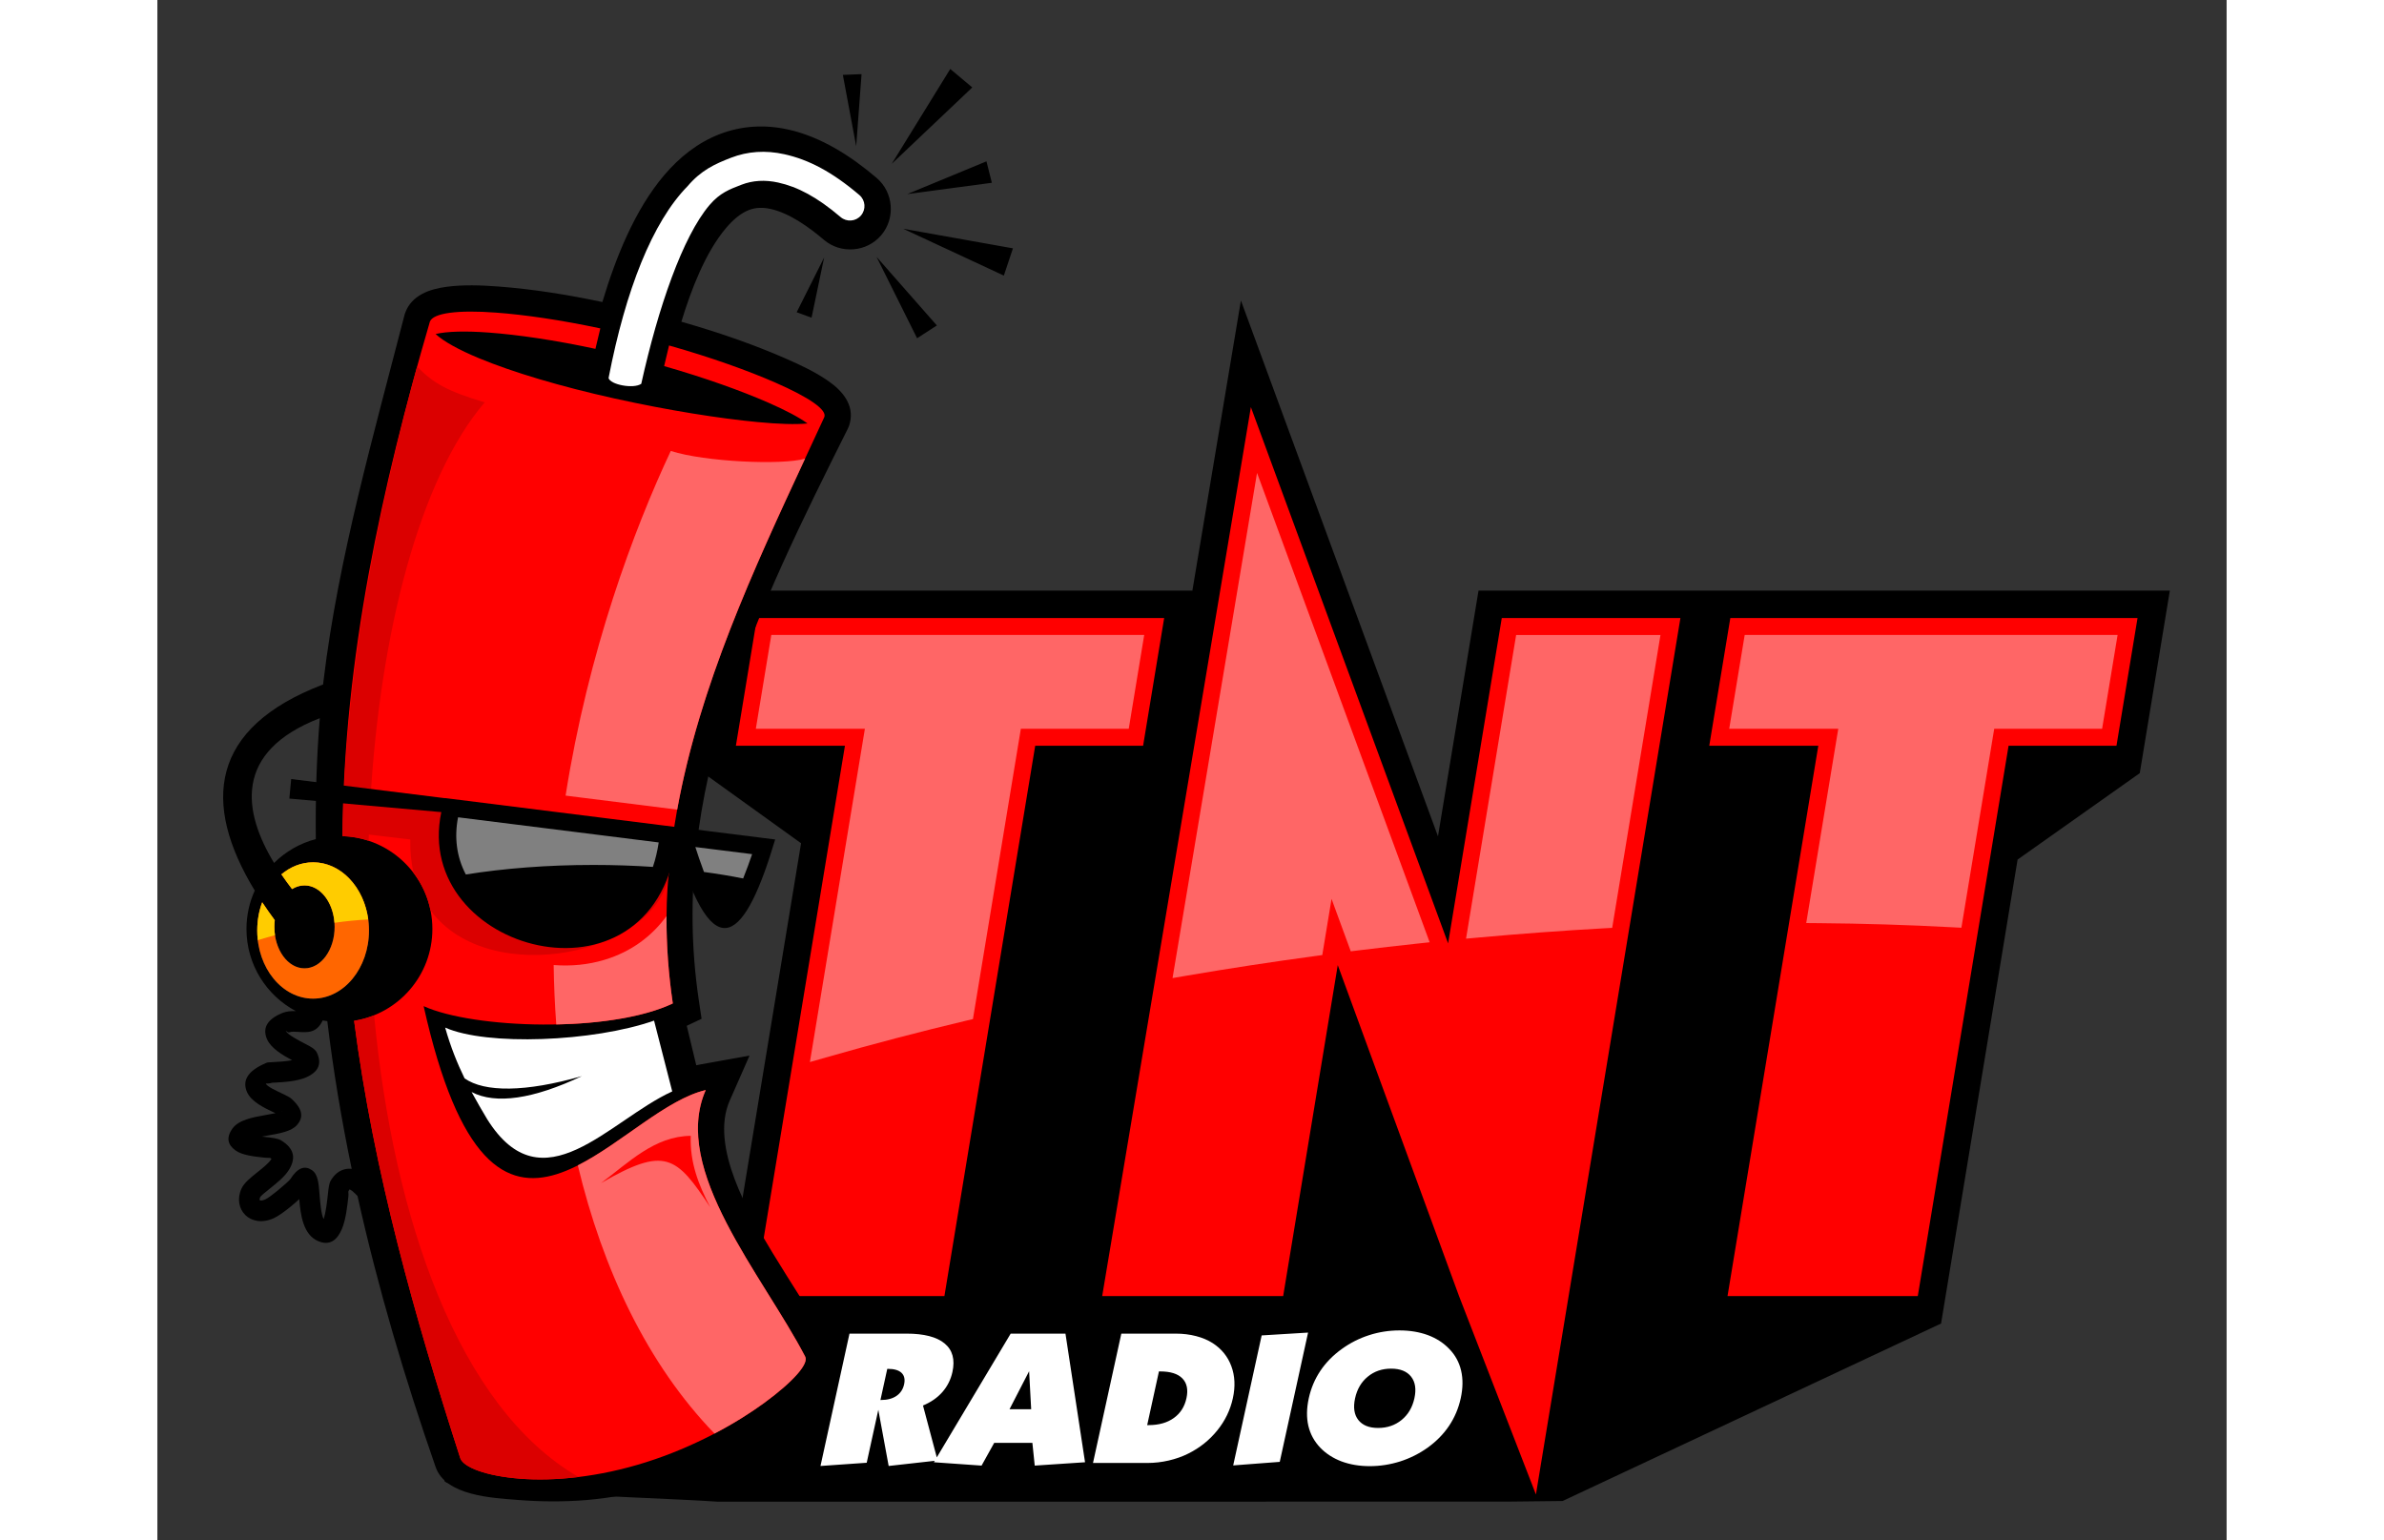 <?xml version="1.0" encoding="utf-8"?>
<!-- Generator: Adobe Illustrator 16.0.0, SVG Export Plug-In . SVG Version: 6.00 Build 0)  -->
<!DOCTYPE svg PUBLIC "-//W3C//DTD SVG 1.1//EN" "http://www.w3.org/Graphics/SVG/1.1/DTD/svg11.dtd">
<svg version="1.1" id="Layer_1" xmlns="http://www.w3.org/2000/svg" xmlns:xlink="http://www.w3.org/1999/xlink" x="0px" y="0px"
	 width="130px" height="84px" viewBox="0 0 180 134" enable-background="new 0 0 180 134" xml:space="preserve">
<rect x="0" y="0" width="180" height="134" fill="#333333" stroke="none"/>
<path fill-rule="evenodd" clip-rule="evenodd" d="M134.803,51.38h40.259l-2.617,15.878l-10.628,7.518l-6.657,40.36l-32.918,15.439
	l-4.642,0.053l-43.364,0.006H48.723c-5.94-0.41-23.752-0.832-23.752-1.834s2.139-2.264,10.629-2.264s7.576,0.09,10.819,0.248
	l2.68-11.648l6.894-41.78l-8.48-6.099l2.619-15.878h39.9l4.222-25.238l17.143,46.612l3.526-21.374H134.803L134.803,51.38z"/>
<path fill="#FF0000" d="M85.747,64.872h-9.386l-7.898,47.878H51.911l7.899-47.878h-9.486l1.831-11.106h35.424L85.747,64.872
	L85.747,64.872z M113.229,112.75l-10.549-28.793l-4.749,28.793H82.187l12.935-77.335l17.156,46.65l4.669-28.299h15.54l-12.57,76.242
	L113.229,112.75L113.229,112.75z M170.419,64.872h-9.386l-7.898,47.878h-16.551l7.898-47.878h-9.486l1.831-11.106h35.423
	L170.419,64.872L170.419,64.872z"/>
<path fill-rule="evenodd" clip-rule="evenodd" d="M46.876,92.67l-0.825-3.434l1.287-0.609l-0.248-1.669
	c-2.68-18.112,5.136-34.005,12.97-49.666c0.097-0.193,0.138-0.318,0.187-0.527c0.372-1.557-0.66-2.759-1.848-3.594
	c-1.134-0.797-2.45-1.415-3.717-1.97c-2.942-1.289-6.012-2.328-9.101-3.214c0.837-2.746,2.081-6.03,3.898-8.167
	c0.53-0.623,1.205-1.251,1.977-1.55c0.617-0.239,1.254-0.233,1.893-0.092c1.65,0.365,3.358,1.601,4.626,2.682
	c1.474,1.256,3.727,1.081,4.985-0.392c1.259-1.473,1.082-3.731-0.392-4.988c-2.213-1.887-4.826-3.577-7.697-4.212
	c-2.018-0.447-4.036-0.341-5.969,0.406c-1.903,0.736-3.493,2.012-4.808,3.556c-2.578,3.03-4.24,7.225-5.385,11.045
	c-2.991-0.632-6.033-1.126-9.082-1.353c-1.471-0.11-3.013-0.167-4.478,0.029c-1.474,0.196-3.04,0.734-3.591,2.264
	c-0.033,0.094-0.063,0.177-0.083,0.274c-2.646,10.267-5.747,21.112-7.011,31.643l-0.048,0.411
	c-9.863,3.767-10.564,10.34-5.945,17.93c-0.464,1.019-0.721,2.15-0.721,3.341c0,3.098,1.741,5.789,4.298,7.146
	c-0.388-0.018-0.803-0.001-1.273,0.202c-1.374,0.597-1.603,1.399-1.233,2.249c0.338,0.778,1.372,1.391,2.179,1.819
	c-0.538,0.108-1.213,0.142-1.629,0.163c-0.167,0.007-0.299,0.014-0.397,0.024l-0.141,0.015l-0.123,0.052
	c-1.716,0.729-2.017,1.616-1.642,2.498c0.365,0.858,1.53,1.407,2.312,1.776c0.065,0.031,0.124,0.057,0.174,0.079
	c-0.243,0.05-0.547,0.105-0.856,0.16c-1.141,0.204-2.348,0.422-2.894,1.185v0.003C5.943,99,6.147,99.611,6.802,100.081l0,0.001
	c0.579,0.415,1.616,0.528,2.44,0.617c0.346,0.038,0.544,0.013,0.589,0.041c0.078,0.048,0.097,0.072,0.089,0.085
	c-0.208,0.34-0.74,0.766-1.228,1.156c-0.598,0.478-1.148,0.919-1.377,1.421c-0.2,0.437-0.254,0.873-0.191,1.267
	c0.064,0.4,0.246,0.752,0.522,1.023v0.004c0.271,0.266,0.629,0.447,1.046,0.51c0.424,0.066,0.913,0.003,1.427-0.229
	c0.387-0.175,0.946-0.578,1.466-1.002c0.262-0.215,0.524-0.445,0.755-0.66c0.117,1.398,0.345,3.095,1.642,3.65
	c1.015,0.435,1.655-0.087,2.064-1.041c0.346-0.809,0.477-2.007,0.567-2.833c0.035-0.321-0.034-0.397,0.014-0.48
	c0.061-0.104,0.091-0.15,0.098-0.151c0.008-0.003,0.017,0.018,0.062,0.042c0.141,0.071,0.292,0.202,0.435,0.351l0.001-0.001
	l0.188,0.194c1.773,7.984,4.107,15.85,6.792,23.57c0.872,2.506,4.897,2.689,7.182,2.869c3.915,0.309,8.081,0.07,11.813-1.111
	c3.851-1.221,7.711-3.129,10.972-5.52c1.867-1.369,5.658-4.242,4.177-6.943c-1.498-2.734-3.256-5.313-4.866-7.979
	c-2.029-3.361-5.448-9.199-3.694-13.187l1.723-3.914l-4.208,0.754C47.157,92.61,47.016,92.639,46.876,92.67L46.876,92.67z
	 M14.128,62.476c-0.289,3.506-0.38,7.005-0.347,10.52c-1.393,0.364-2.638,1.092-3.631,2.074
	C7.456,70.624,6.587,65.395,14.128,62.476L14.128,62.476z M11.718,77.341c-0.318-0.414-0.629-0.842-0.928-1.279l0.04-0.033h0
	l0.097-0.078h0l0.099-0.076v0l0.101-0.072h0l0.103-0.07l0.103-0.067h0l0.105-0.063V75.6l0.106-0.06h0.001l0.108-0.058v-0.001
	l0.109-0.054h0l0.111-0.051v0l0.112-0.048l0.114-0.046l0.114-0.042l0.116-0.038l0.117-0.035l0.119-0.031l0.119-0.028l0.121-0.024
	l0.121-0.021l0.122-0.017l0.124-0.014l0.124-0.009l0.125-0.005l0.125-0.002l0.113,0.002h0.012l0.1,0.004l0.025,0.001l0.086,0.007
	l0.004,0l0.09,0.008l0.018,0.002l0.049,0.005l0.022,0.003l0.076,0.01l0.023,0.003l0.048,0.008l0.022,0.004l0.081,0.015l0.005,0.001
	l0.083,0.016l0.024,0.006l0.095,0.022l0.012,0.003l0.106,0.028l0,0L14.75,75.2l0.012,0.003l0.093,0.03l0.022,0.007l0.082,0.029
	l0.033,0.012l0.068,0.027l0.045,0.019l0.056,0.023l0.056,0.025l0.044,0.021l0.013,0.005l0.075,0.036l0.012,0.005l0.076,0.039
	l0.022,0.011l0.086,0.047l0.011,0.006l0.097,0.055h0l0.094,0.058l0.011,0.006l0.083,0.054l0.02,0.013l0.072,0.05l0.072,0.051
	l0.02,0.014l0.04,0.029l0.05,0.039l0.007,0.005l0.079,0.061l0.009,0.008l0.082,0.067l0.066,0.056l0.02,0.018l0.074,0.066l0.01,0.01
	l0.083,0.077l0,0.001l0.082,0.081l0.008,0.007l0.072,0.075l0.017,0.018l0.062,0.066l0.025,0.028l0.052,0.059l0.009,0.009
	l0.062,0.072l0.012,0.013c0.048,0.057,0.095,0.117,0.141,0.177l0.056,0.072l0.016,0.022l0.061,0.084l0.009,0.012l0.067,0.098
	l0,0.001l0.065,0.1l0.064,0.101l0.013,0.021l0.049,0.081l0.111,0.196l0.009,0.016l0.031,0.059l0.026,0.049l0.001,0.002
	c0.074,0.145,0.143,0.293,0.207,0.445l0,0.001l0.047,0.116c0.108,0.271,0.2,0.555,0.272,0.848l0.028,0.11l0.003,0.016l0.028,0.125
	v0.002c0.099,0.473,0.153,0.968,0.153,1.479c0,3.274-2.176,5.929-4.861,5.929c-2.455,0-4.475-2.211-4.811-5.086l-0.001-0.013
	l-0.001-0.012l-0.001-0.014L8.73,81.736l-0.001-0.013L8.725,81.7v-0.003l-0.001-0.013l-0.001-0.013l-0.002-0.013L8.72,81.645
	l-0.001-0.013l-0.001-0.013l-0.001-0.013l-0.002-0.014L8.71,81.527l-0.001-0.013l-0.001-0.014l-0.001-0.013l-0.001-0.013
	l-0.001-0.013l-0.001-0.014l0-0.013l-0.001-0.013l0-0.013L8.7,81.401v-0.005l0-0.013l0-0.014l-0.001-0.013l0-0.013l0-0.013l0-0.014
	l-0.002-0.013l0-0.013l0-0.013l0-0.014l0-0.013l0-0.001v-0.012l0-0.013l0-0.014v-0.013l0-0.014l0-0.013l-0.001-0.014v-0.013l0-0.014
	v-0.013l0-0.013l0-0.027v-0.013l0-0.013v-0.014v-0.013v-0.014l0-0.013v-0.013v-0.013v-0.014v-0.013h0h0l0.001-0.153l0,0l0.004-0.152
	h0L8.7,80.489h0.001l0.01-0.15l0.001,0l0.013-0.148h0l0.017-0.148h0.001l0.019-0.146h0l0.022-0.145h0l0.025-0.145h0l0.029-0.143l0,0
	l0.031-0.142l0,0l0.033-0.139h0l0.036-0.139h0l0.039-0.137h0.001l0.042-0.136l0,0l0.044-0.133h0l0.046-0.132h0l0.004-0.01
	c0.34,0.515,0.704,1.033,1.091,1.556c-0.022,0.188-0.034,0.382-0.034,0.579c0,1.993,1.173,3.609,2.622,3.609
	c1.447,0,2.622-1.616,2.622-3.609s-1.174-3.608-2.622-3.608C12.414,77.021,12.047,77.135,11.718,77.341L11.718,77.341z
	 M14.379,88.771c0.133,0.024,0.268,0.045,0.402,0.063c0.521,4.312,1.239,8.596,2.122,12.848c-0.217-0.027-0.439-0.013-0.663,0.051
	c-0.444,0.125-0.846,0.429-1.165,0.979c-0.143,0.246-0.186,0.65-0.245,1.189c-0.071,0.65-0.171,1.565-0.371,2.153
	c-0.22-0.471-0.298-1.443-0.359-2.213c-0.074-0.95-0.136-1.715-0.688-2.068c-0.607-0.389-1.201-0.207-1.847,0.803
	c-0.066,0.104-0.564,0.555-1.119,1.008c-0.421,0.344-0.84,0.656-1.066,0.757c-0.176,0.08-0.318,0.105-0.423,0.089
	c-0.028-0.004-0.048-0.011-0.057-0.02l-0.001,0.002c-0.004-0.004-0.007-0.014-0.008-0.024c-0.01-0.061,0.005-0.143,0.05-0.243
	c0.051-0.111,0.444-0.427,0.872-0.77c0.608-0.487,1.268-1.016,1.635-1.612c0.561-0.912,0.553-1.798-0.679-2.555
	c-0.292-0.179-0.769-0.231-1.34-0.294l-0.34-0.037c0.208-0.041,0.427-0.08,0.644-0.119c0.985-0.176,1.921-0.345,2.4-0.879
	c0.575-0.639,0.552-1.374-0.466-2.288c-0.176-0.158-0.453-0.289-0.802-0.454c-0.534-0.252-1.33-0.626-1.427-0.856
	c-0.027-0.064,0.161,0.029,0.535-0.089l0.202-0.011c0.692-0.034,1.978-0.098,2.816-0.48c0.895-0.406,1.372-1.058,0.896-2.101
	c-0.156-0.343-0.519-0.531-1.012-0.787c-0.606-0.314-1.558-0.809-1.691-1.117c-0.052-0.121,0.146,0.179,0.307,0.109
	c0.174-0.076,0.448-0.057,0.705-0.04C13.072,89.826,13.855,89.879,14.379,88.771L14.379,88.771z M10.758,96.709
	c0.021-0.009,0.036-0.018,0.043-0.027C10.873,96.604,10.832,96.642,10.758,96.709L10.758,96.709z M67.805,28.311l-5.245-5.965
	l3.526,7.08L67.805,28.311L67.805,28.311z M59.628,6.514l1.16,6.204l0.467-6.268L59.628,6.514L59.628,6.514z M72.12,14.035
	l-6.889,2.849l7.359-0.984L72.12,14.035L72.12,14.035z M56.906,27.636L58,22.4l-2.389,4.762L56.906,27.636L56.906,27.636z M68.972,6
	l-5.09,8.25l7.005-6.643L68.972,6L68.972,6z M74.424,21.603l-9.544-1.702l8.753,4.074L74.424,21.603L74.424,21.603z"/>
<path fill-rule="evenodd" clip-rule="evenodd" fill="#FF0000" d="M23.685,28.05c-4.147,14.199-7.468,29.226-7.586,44.688
	c4.343,0.137,7.822,3.701,7.822,8.078c0,4.032-2.95,7.374-6.808,7.986c1.703,13.186,5.323,25.915,9.24,38.065
	c0.292,0.783,2.249,1.535,5.184,1.766c2.919,0.229,6.811-0.113,10.971-1.432c4.16-1.318,7.82-3.357,10.313-5.184
	c2.524-1.852,3.875-3.408,3.525-4.014c-3.673-7.053-11.702-16.233-8.646-23.177c-7.988,1.867-18.41,20.081-24.539-7.299
	c4.304,1.962,16.148,2.384,21.675-0.236c-0.489-3.3-0.673-6.654-0.459-10.057c0.93-14.764,7.785-28.238,13.628-40.926
	c0.31-0.637-1.333-1.749-4.237-3.02c-2.377-1.04-5.586-2.194-9.259-3.235l-0.427,1.795c3.586,1.027,6.721,2.156,9.054,3.176
	c1.515,0.664,2.686,1.283,3.417,1.814c-1.02,0.101-2.518,0.053-4.357-0.123c-3.288-0.313-7.694-1.003-12.421-2.048
	c-4.719-1.045-8.885-2.295-11.79-3.501c-1.786-0.741-3.099-1.473-3.783-2.11c1.003-0.233,2.606-0.275,4.625-0.125
	c2.545,0.189,5.759,0.659,9.279,1.417l0.424-1.78c-3.438-0.732-6.578-1.188-9.072-1.373c-3.29-0.246-5.478,0.021-5.758,0.794
	C23.695,28.01,23.689,28.03,23.685,28.05L23.685,28.05z"/>
<path fill-rule="evenodd" clip-rule="evenodd" fill="#FF6666" d="M48.464,124.709c1.674-0.875,3.152-1.809,4.357-2.691
	c2.524-1.852,3.875-3.408,3.525-4.014c-3.673-7.053-11.702-16.233-8.646-23.177c-3.437,0.803-7.323,4.63-11.125,6.552
	C38.741,110.436,42.623,118.674,48.464,124.709L48.464,124.709z M48.094,105.023c-1-1.909-1.791-3.894-1.694-6.214
	c-3.16,0.03-5.384,2.311-7.807,4.109C44.173,99.693,45.134,100.544,48.094,105.023L48.094,105.023z M34.699,89.121
	c3.817-0.076,7.629-0.64,10.138-1.829c-0.371-2.503-0.566-5.038-0.546-7.602c-1.276,1.75-3.054,3.094-5.375,3.8
	c-1.437,0.438-2.949,0.577-4.444,0.46C34.496,85.675,34.57,87.401,34.699,89.121L34.699,89.121z M45.217,70.429
	c1.957-10.788,6.642-20.893,11.124-30.528c-1.985,0.578-8.727,0.282-11.681-0.671c-3.206,6.822-7.17,17.407-9.15,29.982
	L45.217,70.429L45.217,70.429z"/>
<path fill="#FFFFFF" d="M39.249,32.886c1.483-7.666,3.813-13.569,6.867-16.684c1.178-1.385,2.357-1.928,3.776-2.477
	c1.458-0.564,3.008-0.672,4.654-0.307c2.088,0.462,4.135,1.518,6.522,3.55c0.528,0.452,0.591,1.246,0.139,1.775
	c-0.451,0.529-1.246,0.591-1.775,0.14c-2.061-1.754-3.741-2.629-5.423-3.002c-1.157-0.256-2.225-0.188-3.207,0.191
	c-1.021,0.395-1.866,0.7-2.773,1.766c-2.328,2.736-4.462,8.9-5.938,15.551C41.405,33.857,39.386,33.456,39.249,32.886L39.249,32.886
	z"/>
<path fill-rule="evenodd" clip-rule="evenodd" fill="#DB0000" d="M28.472,35.004c-5.642,6.591-9.126,20.062-9.958,34.875
	l5.436,0.676l0.003-0.012l13.61,1.706l0.005,0.001l7.265,0.911c-0.132,0.94-0.243,1.886-0.331,2.836
	c-0.912,6.937-15.6,10.16-20.742,3.201c-0.245-1.205-0.757-2.313-1.473-3.258c-0.204-0.88-0.308-1.847-0.289-2.913l-3.606-0.428
	l-0.018,0.539c-0.716-0.237-1.477-0.375-2.265-0.401l0.005-0.408l-0.012-0.001c0.013-0.503,0.059-2.239,0.077-2.741l0.01,0.001
	c0.508-12.862,3.194-25.937,6.401-37.699C24.001,33.34,25.215,34.026,28.472,35.004L28.472,35.004z M18.853,88.321
	c1.673,17.696,7.326,34.119,17.78,40.166c-1.888,0.23-3.616,0.262-5.094,0.146c-2.936-0.23-4.892-0.982-5.185-1.766
	c-3.917-12.15-7.538-24.879-9.24-38.065C17.719,88.706,18.3,88.542,18.853,88.321L18.853,88.321z"/>
<path fill-rule="evenodd" clip-rule="evenodd" fill="#FFFFFF" d="M44.786,94.945c-5.494,2.508-11.276,10.114-16.1,2.412
	c-0.426-0.722-0.889-1.499-1.353-2.359c2.094,1.094,5.366,0.617,9.591-1.384c-4.907,1.409-8.47,1.415-10.202,0.194
	c-0.62-1.272-1.211-2.72-1.689-4.417c3.607,1.609,12.887,1.247,18.172-0.606L44.786,94.945L44.786,94.945z"/>
<path fill-rule="evenodd" clip-rule="evenodd" d="M38.646,71.134l-0.005-0.001l-13.609-1.706l-0.004,0.011l-13.388-1.667
	L11.48,69.47l13.219,1.178c-2.567,12.127,18.26,17.842,20.426,2.765c3.323,11.33,6.075,8.162,8.615-0.386L38.646,71.134
	L38.646,71.134z"/>
<path fill-rule="evenodd" clip-rule="evenodd" fill="#808080" d="M38.428,72.636l-12.272-1.538c-0.34,1.741-0.128,3.445,0.676,4.976
	c3.297-0.529,7.08-0.831,11.103-0.831c1.777,0,3.507,0.06,5.169,0.171c0.229-0.678,0.395-1.393,0.506-2.128L38.428,72.636
	L38.428,72.636z M46.797,73.686c0.183,0.573,0.447,1.363,0.75,2.169c1.194,0.16,2.333,0.35,3.408,0.564
	c0.289-0.712,0.558-1.461,0.781-2.115L46.797,73.686L46.797,73.686z"/>
<path fill-rule="evenodd" clip-rule="evenodd" fill="#FF6600" d="M13.546,75.017c-1.023,0-1.973,0.386-2.757,1.045
	c0.299,0.438,0.61,0.866,0.928,1.279c0.329-0.206,0.696-0.32,1.081-0.32c1.447,0,2.622,1.615,2.622,3.608s-1.174,3.609-2.622,3.609
	c-1.449,0-2.622-1.616-2.622-3.609c0-0.197,0.011-0.391,0.034-0.579c-0.387-0.523-0.75-1.042-1.091-1.557
	c-0.279,0.747-0.433,1.577-0.433,2.451c0,3.274,2.176,5.929,4.86,5.929c2.685,0,4.861-2.655,4.861-5.929
	S16.231,75.017,13.546,75.017L13.546,75.017z"/>
<path fill-rule="evenodd" clip-rule="evenodd" fill="#FFCC00" d="M13.546,75.017c-1.023,0-1.973,0.386-2.757,1.046
	c0.298,0.438,0.61,0.865,0.928,1.279c0.329-0.206,0.696-0.32,1.081-0.32c1.361,0,2.479,1.427,2.609,3.253
	c1.023-0.146,2.006-0.242,2.935-0.289C17.968,77.167,15.963,75.017,13.546,75.017L13.546,75.017z M9.12,78.495
	c-0.278,0.746-0.433,1.576-0.433,2.45c0,0.286,0.016,0.567,0.048,0.842c0.244-0.075,0.489-0.148,0.736-0.22
	c0.254-0.074,0.506-0.145,0.759-0.214c-0.034-0.234-0.053-0.476-0.053-0.724c0-0.197,0.011-0.391,0.034-0.579
	C9.824,79.528,9.461,79.009,9.12,78.495L9.12,78.495z"/>
<path fill-rule="evenodd" clip-rule="evenodd" fill="#FF6666" d="M75.112,63.399l-4.167,25.252l-0.59,0.14
	c-4.091,0.975-8.162,2.039-12.205,3.202l-1.388,0.398l4.783-28.993h-9.486l1.346-8.161h32.438l-1.345,8.161H75.112L75.112,63.399z
	 M113.838,81.657l4.358-26.418h12.556l-4.2,25.478l-0.73,0.04c-3.606,0.202-7.211,0.469-10.809,0.794L113.838,81.657L113.838,81.657
	z M102.139,78.196l-0.806,4.888l-0.669,0.09c-3.705,0.502-7.403,1.064-11.089,1.695l-1.267,0.216l7.35-43.947l15.016,40.832
	l-1.163,0.125c-1.662,0.179-3.322,0.37-4.98,0.574l-0.72,0.088L102.139,78.196L102.139,78.196z M146.218,63.399h-9.487l1.347-8.161
	h32.438l-1.347,8.161h-9.385l-2.855,17.307l-0.816-0.042c-3.868-0.208-7.741-0.324-11.615-0.356l-1.067-0.009L146.218,63.399
	L146.218,63.399z"/>
<path fill="#FFFFFF" d="M63.492,119.08l-0.594,2.709h0.056c0.547,0,0.993-0.119,1.341-0.357c0.345-0.238,0.567-0.574,0.662-1.006
	c0.095-0.432,0.02-0.764-0.223-0.998c-0.244-0.232-0.64-0.348-1.187-0.348H63.492L63.492,119.08z M57.683,127.529l2.522-11.514
	h4.956c1.529,0,2.64,0.287,3.324,0.859c0.688,0.572,0.912,1.398,0.675,2.48c-0.146,0.664-0.437,1.246-0.874,1.744
	c-0.435,0.494-0.999,0.885-1.687,1.17l1.273,4.783l-4.259,0.477l-0.9-4.887l-1.01,4.607L57.683,127.529L57.683,127.529z
	 M74.125,122.594h1.885l-0.179-3.309L74.125,122.594L74.125,122.594z M67.546,127.205l6.681-11.189h4.766l1.703,11.189l-4.376,0.291
	l-0.205-1.98h-3.32l-1.1,1.98L67.546,127.205L67.546,127.205z M87.124,119.303l-1.022,4.67h0.142c0.873,0,1.599-0.205,2.171-0.615
	c0.572-0.406,0.94-0.982,1.102-1.721c0.162-0.742,0.044-1.318-0.354-1.725c-0.396-0.408-1.043-0.609-1.934-0.609H87.124
	L87.124,119.303z M81.388,127.266l2.464-11.25h4.753c0.607,0,1.188,0.07,1.743,0.213c0.552,0.143,1.037,0.346,1.45,0.611
	c0.775,0.5,1.318,1.17,1.626,2.01c0.311,0.838,0.354,1.768,0.131,2.787c-0.225,1.025-0.676,1.957-1.353,2.795
	c-0.678,0.84-1.513,1.512-2.508,2.01c-0.529,0.266-1.103,0.469-1.717,0.611c-0.619,0.143-1.229,0.213-1.836,0.213H81.388
	L81.388,127.266z M93.583,127.48l2.477-11.309l4.037-0.246l-2.464,11.246L93.583,127.48L93.583,127.48z M106.188,124.221
	c0.795,0,1.477-0.232,2.048-0.697c0.567-0.465,0.938-1.096,1.111-1.887c0.172-0.787,0.077-1.414-0.287-1.879
	c-0.366-0.465-0.947-0.697-1.742-0.697c-0.785,0-1.463,0.232-2.025,0.695c-0.564,0.461-0.934,1.09-1.107,1.881
	c-0.175,0.797-0.08,1.428,0.281,1.889C104.828,123.988,105.403,124.221,106.188,124.221L106.188,124.221z M108.047,115.736
	c0.913,0,1.74,0.139,2.476,0.41c0.738,0.277,1.354,0.674,1.854,1.199c0.521,0.531,0.865,1.164,1.033,1.891
	c0.17,0.73,0.157,1.529-0.033,2.4c-0.192,0.875-0.53,1.676-1.012,2.395c-0.484,0.723-1.107,1.357-1.87,1.906
	c-0.734,0.523-1.531,0.92-2.39,1.197c-0.861,0.271-1.743,0.41-2.645,0.41c-0.896,0-1.714-0.139-2.448-0.41
	c-0.73-0.277-1.352-0.674-1.855-1.197c-0.524-0.549-0.868-1.184-1.037-1.906c-0.165-0.719-0.153-1.52,0.039-2.395
	c0.19-0.871,0.528-1.668,1.009-2.387c0.483-0.721,1.106-1.355,1.871-1.904c0.735-0.531,1.529-0.928,2.381-1.201
	C106.274,115.871,107.149,115.736,108.047,115.736L108.047,115.736z"/>
</svg>

